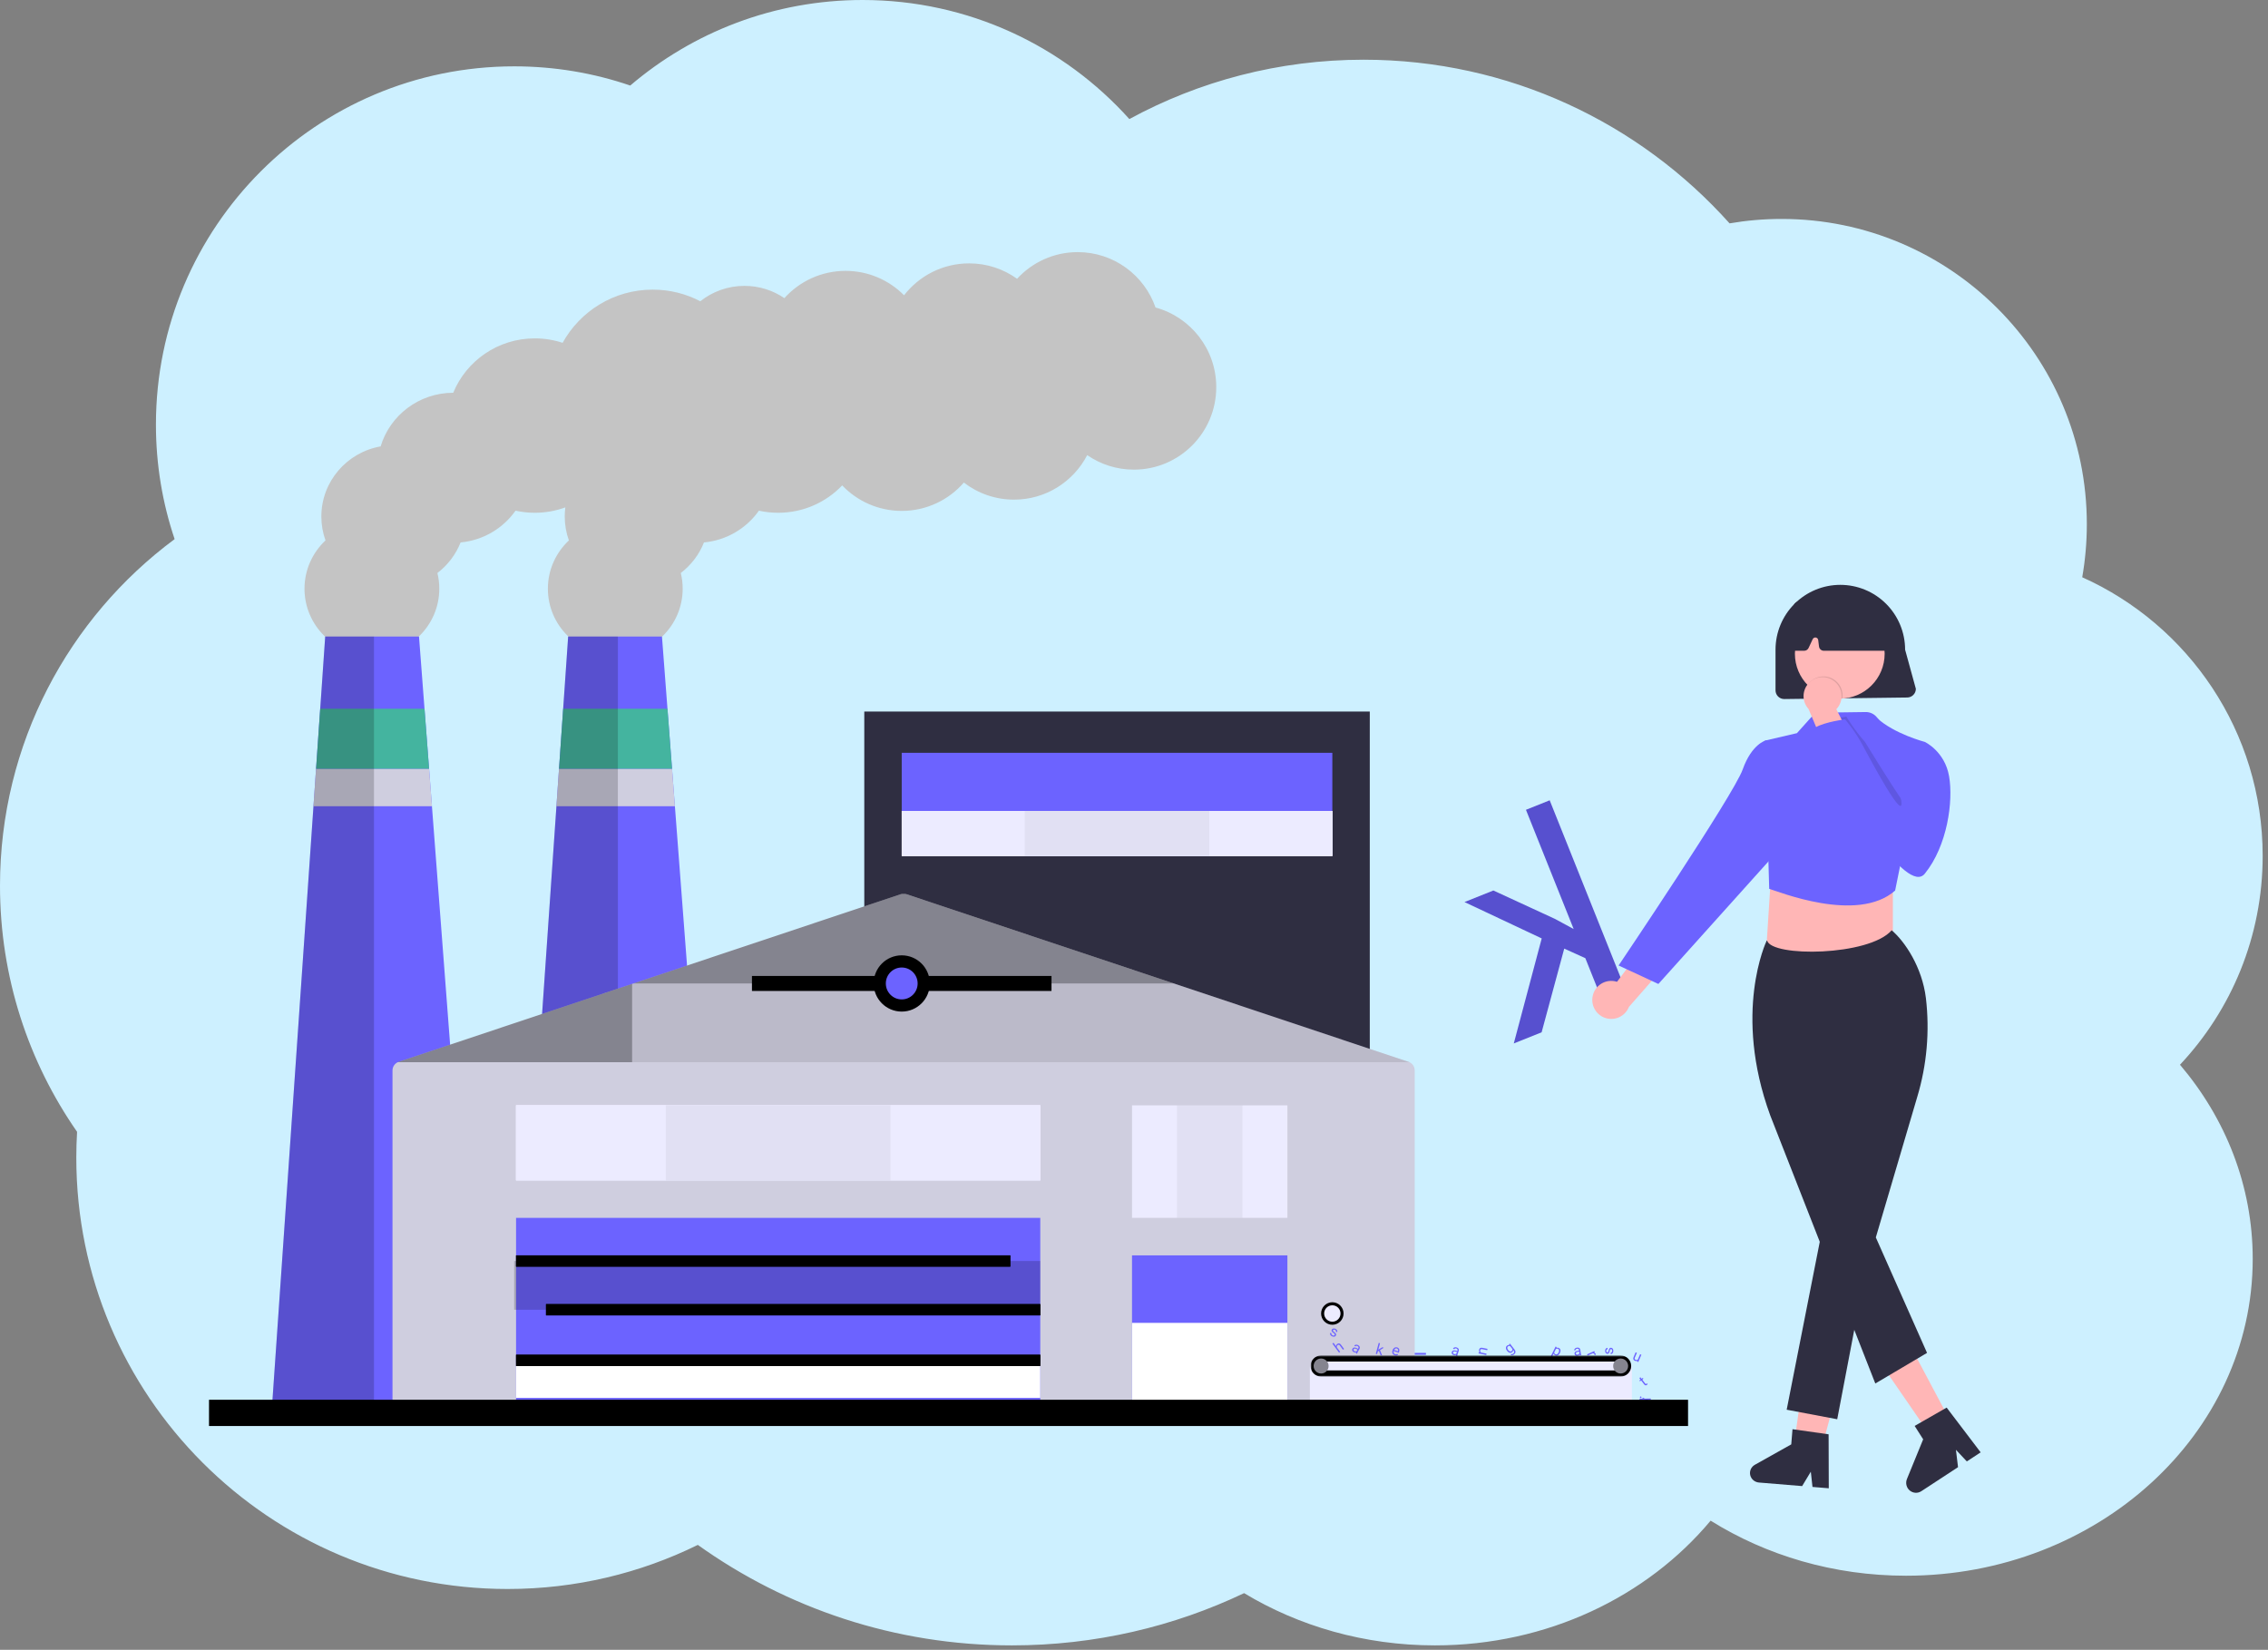 <svg width="745" height="542" viewBox="0 0 745 542" fill="none" xmlns="http://www.w3.org/2000/svg">
<rect x="0" y="0" width="745" height="542" fill="#808080" stroke="none"/>
<path fill-rule="evenodd" clip-rule="evenodd" d="M408.669 523.381C426.646 534.23 448.187 540.545 471.343 540.545C508.278 540.545 541.107 524.476 561.915 499.571C580.19 510.984 602.29 517.659 626.096 517.659C688.993 517.659 739.981 471.063 739.981 413.583C739.981 389.545 731.064 367.411 716.088 349.792C732.932 331.856 743.25 307.718 743.25 281.171C743.25 240.4 718.914 205.313 683.976 189.642C684.971 183.975 685.49 178.143 685.49 172.19C685.49 116.816 640.601 71.927 585.228 71.927C579.4 71.927 573.688 72.425 568.132 73.379C538.599 40.382 495.68 19.617 447.912 19.617C420.051 19.617 393.841 26.68 370.974 39.114C349.425 15.104 318.152 0 283.35 0C254.227 0 227.574 10.578 207.024 28.101C195.073 24.014 182.256 21.796 168.92 21.796C103.917 21.796 51.221 74.492 51.221 139.496C51.221 152.65 53.379 165.301 57.361 177.113C22.557 202.927 2.39015e-05 244.319 2.39015e-05 290.979C2.39015e-05 321.032 9.357 348.899 25.317 371.826C25.15 374.644 25.066 377.484 25.066 380.343C25.066 458.589 88.496 522.019 166.741 522.019C189.166 522.019 210.375 516.808 229.222 507.532C258.305 528.316 293.92 540.545 332.392 540.545C359.694 540.545 385.557 534.386 408.669 523.381Z" fill="#CDF0FF"/>
<path fill-rule="evenodd" clip-rule="evenodd" d="M354.012 82.826C365.84 82.826 375.896 90.428 379.575 101.022C391.068 104.151 399.52 114.677 399.52 127.182C399.52 142.152 387.406 154.288 372.461 154.288C366.769 154.288 361.487 152.527 357.129 149.52C352.621 158.209 343.553 164.145 333.102 164.145C326.896 164.145 321.178 162.052 316.613 158.533C311.652 164.237 304.348 167.841 296.203 167.841C288.511 167.841 281.569 164.626 276.642 159.465C271.372 165.002 263.9 168.457 255.614 168.457C253.442 168.457 251.327 168.22 249.293 167.77C245.218 173.539 238.712 177.502 231.245 178.203C229.666 182.199 227.009 185.661 223.628 188.239C224.034 189.896 224.249 191.627 224.249 193.408C224.249 205.486 214.337 215.278 202.11 215.278C189.883 215.278 179.97 205.486 179.97 193.408C179.97 187.162 182.621 181.528 186.871 177.543C185.987 175.088 185.505 172.444 185.505 169.69C185.505 168.671 185.571 167.668 185.699 166.685C182.573 167.831 179.193 168.457 175.666 168.457C173.494 168.457 171.379 168.22 169.344 167.77C165.27 173.539 158.764 177.502 151.297 178.203C149.718 182.199 147.061 185.661 143.679 188.239C144.086 189.896 144.301 191.627 144.301 193.408C144.301 205.486 134.389 215.278 122.162 215.278C109.934 215.278 100.022 205.486 100.022 193.408C100.022 187.162 102.672 181.528 106.922 177.543C106.038 175.088 105.557 172.444 105.557 169.69C105.557 158.178 113.961 148.607 125.034 146.647C128.087 136.471 137.605 129.045 148.878 129.03C153.176 118.552 163.55 111.164 175.666 111.164C178.86 111.164 181.934 111.678 184.806 112.626C190.575 102.203 201.67 95.147 214.41 95.147C220.047 95.147 225.362 96.528 230.036 98.971C234.021 95.805 239.062 93.915 244.544 93.915C249.403 93.915 253.916 95.4 257.655 97.943C262.607 92.443 269.777 88.986 277.753 88.986C285.266 88.986 292.064 92.053 296.967 97.005C301.918 90.626 309.651 86.522 318.342 86.522C324.218 86.522 329.656 88.398 334.093 91.585C339.038 86.2 346.132 82.826 354.012 82.826Z" fill="#C4C4C4"/>
<path fill-rule="evenodd" clip-rule="evenodd" d="M88.953 467.861L106.824 209.117H137.637L157.358 467.861H88.953ZM168.759 467.861L186.631 209.117H217.444L237.164 467.861H168.759Z" fill="#6C63FF"/>
<path fill-rule="evenodd" clip-rule="evenodd" d="M220.754 252.549H183.631L182.78 264.87H221.693L220.754 252.549Z" fill="#CFCEDF"/>
<path fill-rule="evenodd" clip-rule="evenodd" d="M219.251 232.835H184.992L183.631 252.549H220.754L219.251 232.835Z" fill="#44B49F"/>
<path fill-rule="evenodd" clip-rule="evenodd" d="M140.948 252.549H103.824L102.973 264.87H141.887L140.948 252.549Z" fill="#CFCEDF"/>
<path fill-rule="evenodd" clip-rule="evenodd" d="M139.445 232.835H105.186L103.824 252.549H140.948L139.445 232.835Z" fill="#44B49F"/>
<path fill-rule="evenodd" clip-rule="evenodd" d="M122.847 467.861V209.117H106.824L88.953 467.861H122.847ZM202.961 467.861V209.117H186.631L168.759 467.861H202.961Z" fill="black" fill-opacity="0.19"/>
<rect x="283.903" y="233.759" width="166.046" height="234.102" fill="#2F2E41"/>
<rect x="296.203" y="266.41" width="141.447" height="14.785" fill="#ECEBFF"/>
<rect x="296.203" y="266.41" width="141.447" height="14.785" fill="#ECEBFF"/>
<rect x="296.203" y="266.41" width="141.447" height="14.785" fill="#ECEBFF"/>
<rect x="296.203" y="266.41" width="141.447" height="14.785" fill="#ECEBFF"/>
<rect x="336.616" y="266.41" width="60.62" height="14.785" fill="black" fill-opacity="0.05"/>
<rect x="296.203" y="247.313" width="141.447" height="19.098" fill="#6C63FF"/>
<path fill-rule="evenodd" clip-rule="evenodd" d="M295.868 293.768C296.484 293.562 297.151 293.562 297.768 293.768L462.659 348.827C463.883 349.236 464.709 350.382 464.709 351.673V465.41C464.709 467.067 463.366 468.41 461.709 468.41H131.927C130.27 468.41 128.927 467.067 128.927 465.41V351.673C128.927 350.382 129.752 349.236 130.976 348.827L295.868 293.768Z" fill="#CFCEDF"/>
<rect x="371.846" y="412.416" width="51.044" height="49.285" fill="#6C63FF"/>
<rect x="371.846" y="434.594" width="51.044" height="27.107" fill="white"/>
<rect x="169.516" y="400.095" width="172.196" height="61.606" fill="#6C63FF"/>
<rect x="169.516" y="447.531" width="172.196" height="11.705" fill="white"/>
<rect x="169.516" y="412.416" width="162.356" height="3.696" fill="black"/>
<rect x="169.516" y="412.416" width="162.356" height="3.696" fill="black"/>
<rect x="179.355" y="428.433" width="162.356" height="3.696" fill="black"/>
<rect x="179.355" y="428.433" width="162.356" height="3.696" fill="black"/>
<rect x="169.516" y="445.067" width="172.196" height="3.696" fill="black"/>
<rect x="169.516" y="445.067" width="172.196" height="3.696" fill="black"/>
<rect x="168.901" y="414.264" width="172.811" height="16.017" fill="black" fill-opacity="0.19"/>
<path fill-rule="evenodd" clip-rule="evenodd" d="M385.575 323.088H208.06L296.429 293.58C296.681 293.496 296.954 293.496 297.207 293.58L385.575 323.088Z" fill="black" fill-opacity="0.36"/>
<path fill-rule="evenodd" clip-rule="evenodd" d="M130.572 348.962L207.645 323.226V348.962H130.572Z" fill="black" fill-opacity="0.36"/>
<path fill-rule="evenodd" clip-rule="evenodd" d="M207.645 323.226L208.06 323.088H385.575L463.064 348.962H207.645V323.226Z" fill="black" fill-opacity="0.1"/>
<rect x="247.004" y="320.623" width="98.398" height="4.928" fill="black"/>
<path d="M303.428 323.088C303.428 327.09 300.19 330.329 296.203 330.329C292.216 330.329 288.978 327.09 288.978 323.088C288.978 319.085 292.216 315.847 296.203 315.847C300.19 315.847 303.428 319.085 303.428 323.088Z" fill="#6C63FF" stroke="black" stroke-width="4"/>
<rect x="169.516" y="363.131" width="172.196" height="24.642" fill="#ECEBFF"/>
<rect x="169.516" y="363.131" width="172.196" height="24.642" fill="#ECEBFF"/>
<rect x="169.516" y="363.131" width="172.196" height="24.642" fill="#ECEBFF"/>
<rect x="169.516" y="363.131" width="172.196" height="24.642" fill="#ECEBFF"/>
<rect x="218.715" y="363.131" width="73.798" height="24.642" fill="black" fill-opacity="0.05"/>
<rect x="371.846" y="363.131" width="51.044" height="36.963" fill="#ECEBFF"/>
<rect x="386.606" y="363.131" width="21.524" height="36.963" fill="black" fill-opacity="0.05"/>
<path fill-rule="evenodd" clip-rule="evenodd" d="M438.417 438.558C438.463 438.447 438.455 438.343 438.395 438.248C438.337 438.152 438.213 438.039 438.021 437.909C437.832 437.781 437.688 437.66 437.59 437.547C437.493 437.436 437.433 437.325 437.408 437.214C437.385 437.104 437.398 436.99 437.446 436.871C437.526 436.673 437.676 436.54 437.898 436.47C438.121 436.402 438.362 436.42 438.622 436.525C438.895 436.636 439.088 436.796 439.2 437.006C439.314 437.217 439.326 437.432 439.237 437.652L438.823 437.484C438.869 437.371 438.86 437.254 438.796 437.133C438.734 437.013 438.631 436.923 438.485 436.864C438.335 436.804 438.205 436.789 438.094 436.82C437.983 436.851 437.906 436.919 437.863 437.025C437.823 437.124 437.832 437.216 437.89 437.298C437.948 437.38 438.071 437.486 438.257 437.615C438.445 437.745 438.589 437.868 438.691 437.984C438.793 438.099 438.856 438.215 438.88 438.33C438.906 438.445 438.893 438.567 438.841 438.696C438.754 438.912 438.598 439.05 438.373 439.111C438.148 439.171 437.899 439.145 437.624 439.033C437.431 438.955 437.274 438.852 437.153 438.723C437.033 438.595 436.955 438.452 436.919 438.296C436.886 438.139 436.898 437.989 436.956 437.846L437.368 438.013C437.319 438.154 437.33 438.287 437.399 438.41C437.471 438.532 437.591 438.628 437.76 438.697C437.916 438.76 438.053 438.779 438.172 438.755C438.293 438.729 438.375 438.664 438.417 438.558ZM438.864 442.273C438.88 441.961 439.015 441.711 439.269 441.524C439.712 441.198 440.118 441.284 440.489 441.781L441.506 443.168L441.148 443.431L440.13 442.043C440.018 441.893 439.901 441.806 439.779 441.784C439.659 441.761 439.527 441.803 439.384 441.908C439.268 441.994 439.189 442.1 439.146 442.226C439.104 442.353 439.095 442.485 439.12 442.622L440.217 444.117L439.859 444.38L437.674 441.402L438.032 441.138L438.864 442.273ZM445.454 444.263C445.405 444.386 445.38 444.477 445.378 444.534L445.786 444.758L445.805 444.725C445.819 444.571 445.884 444.39 445.998 444.18L446.573 443.13C446.694 442.896 446.716 442.673 446.638 442.46C446.562 442.246 446.392 442.067 446.13 441.923C445.964 441.832 445.795 441.779 445.622 441.765C445.45 441.751 445.294 441.775 445.154 441.837C445.017 441.899 444.917 441.987 444.854 442.101L445.246 442.316C445.301 442.216 445.394 442.157 445.527 442.138C445.66 442.119 445.795 442.148 445.934 442.224C446.093 442.312 446.191 442.418 446.228 442.545C446.265 442.67 446.247 442.8 446.172 442.937L446.074 443.116L445.695 442.908C445.367 442.728 445.077 442.655 444.824 442.687C444.572 442.72 444.381 442.855 444.251 443.092C444.144 443.288 444.128 443.489 444.201 443.696C444.276 443.902 444.426 444.066 444.651 444.19C444.902 444.328 445.17 444.352 445.454 444.263ZM445.293 443.977C445.149 443.98 445.016 443.948 444.894 443.881C444.766 443.811 444.68 443.719 444.636 443.606C444.593 443.492 444.604 443.374 444.671 443.251C444.824 442.971 445.14 442.963 445.617 443.225L445.923 443.392L445.666 443.861C445.562 443.935 445.437 443.974 445.293 443.977ZM452.934 443.769L452.59 443.978L452.354 444.861L451.924 444.746L452.878 441.176L453.307 441.291L452.731 443.45L453.034 443.235L454.037 442.617L454.559 442.757L453.302 443.546L454.001 445.303L453.498 445.168L452.934 443.769ZM457.434 444.628C457.569 444.918 457.804 445.12 458.137 445.233C458.55 445.374 458.913 445.32 459.227 445.073L459.038 444.785C458.926 444.859 458.809 444.908 458.685 444.934C458.561 444.96 458.425 444.947 458.277 444.897C458.067 444.826 457.92 444.693 457.834 444.497C457.75 444.301 457.746 444.08 457.822 443.835L459.49 444.402L459.549 444.226C459.682 443.833 459.696 443.501 459.59 443.229C459.484 442.958 459.271 442.767 458.951 442.659C458.755 442.592 458.555 442.585 458.35 442.637C458.146 442.688 457.965 442.794 457.805 442.955C457.648 443.115 457.528 443.318 457.445 443.562L457.419 443.64C457.294 444.007 457.299 444.337 457.434 444.628ZM458.343 443.047C458.5 442.961 458.664 442.947 458.834 443.005C459.01 443.065 459.129 443.172 459.192 443.325C459.256 443.477 459.257 443.662 459.197 443.881L459.186 443.913L457.953 443.493C458.056 443.279 458.186 443.13 458.343 443.047ZM464.709 445.067V444.451H468.399V445.067H464.709ZM478.277 445.099C478.251 445.229 478.242 445.323 478.25 445.38L478.693 445.526L478.705 445.489C478.691 445.336 478.722 445.146 478.796 444.919L479.171 443.781C479.248 443.529 479.228 443.306 479.114 443.111C479 442.914 478.801 442.769 478.516 442.675C478.337 442.616 478.161 442.595 477.988 442.612C477.817 442.63 477.668 442.682 477.542 442.768C477.418 442.854 477.335 442.959 477.294 443.082L477.719 443.222C477.754 443.114 477.836 443.039 477.963 442.996C478.09 442.954 478.228 442.957 478.379 443.007C478.551 443.064 478.666 443.151 478.725 443.269C478.785 443.385 478.79 443.517 478.742 443.664L478.678 443.859L478.267 443.723C477.913 443.606 477.614 443.586 477.371 443.665C477.129 443.742 476.966 443.909 476.881 444.167C476.812 444.379 476.831 444.579 476.941 444.769C477.052 444.958 477.23 445.093 477.473 445.173C477.745 445.263 478.013 445.239 478.277 445.099ZM478.066 444.847C477.925 444.877 477.788 444.87 477.656 444.826C477.517 444.78 477.416 444.705 477.353 444.601C477.289 444.498 477.279 444.379 477.323 444.247C477.423 443.944 477.731 443.878 478.248 444.049L478.579 444.158L478.412 444.665C478.323 444.757 478.207 444.818 478.066 444.847ZM485.75 444.206L486.073 444.258C485.868 444.013 485.797 443.733 485.861 443.419C485.971 442.879 486.33 442.67 486.939 442.789L488.621 443.134L488.533 443.57L486.847 443.225C486.663 443.189 486.519 443.204 486.414 443.269C486.31 443.333 486.24 443.452 486.204 443.626C486.175 443.768 486.187 443.9 486.241 444.022C486.294 444.144 486.376 444.248 486.487 444.332L488.301 444.704L488.212 445.14L485.666 444.619L485.75 444.206ZM494.671 442.828C494.668 443.132 494.791 443.445 495.039 443.766C495.297 444.101 495.575 444.309 495.873 444.389C496.172 444.467 496.443 444.413 496.683 444.227C496.927 444.039 497.056 443.809 497.072 443.538L497.208 443.715C497.343 443.89 497.4 444.063 497.378 444.234C497.357 444.404 497.261 444.556 497.09 444.688C496.872 444.856 496.616 444.906 496.321 444.836L496.301 445.188C496.461 445.241 496.637 445.244 496.828 445.198C497.019 445.152 497.188 445.071 497.336 444.956C497.603 444.751 497.755 444.51 497.794 444.235C497.834 443.959 497.751 443.687 497.546 443.42L495.996 441.409L495.674 441.657L495.833 441.899C495.556 441.83 495.291 441.893 495.04 442.087C494.796 442.276 494.673 442.523 494.671 442.828ZM495.988 443.971C495.791 443.911 495.602 443.765 495.423 443.533C495.222 443.271 495.118 443.036 495.111 442.828C495.105 442.621 495.187 442.451 495.358 442.318C495.574 442.152 495.811 442.125 496.071 442.239L496.796 443.18C496.847 443.462 496.762 443.689 496.541 443.86C496.369 443.993 496.185 444.03 495.988 443.971ZM512.367 444.54C512.191 444.895 511.969 445.141 511.699 445.278C511.43 445.414 511.157 445.414 510.88 445.276C510.597 445.136 510.419 444.936 510.346 444.676L509.79 445.799L509.392 445.601L510.989 442.371L511.353 442.552L511.244 442.82C511.506 442.699 511.781 442.71 512.07 442.854C512.35 442.992 512.518 443.208 512.576 443.5C512.635 443.792 512.571 444.127 512.385 444.503L512.367 444.54ZM511.991 444.297C512.121 444.034 512.168 443.799 512.132 443.591C512.095 443.383 511.979 443.23 511.784 443.133C511.543 443.014 511.309 443.031 511.083 443.186L510.531 444.3C510.545 444.572 510.675 444.769 510.92 444.891C511.111 444.986 511.3 444.985 511.486 444.89C511.675 444.794 511.843 444.596 511.991 444.297ZM518.88 445.001C518.914 445.129 518.948 445.217 518.98 445.264L519.442 445.199L519.436 445.16C519.356 445.029 519.299 444.845 519.266 444.609L519.098 443.422C519.055 443.162 518.939 442.971 518.75 442.847C518.56 442.721 518.318 442.68 518.021 442.722C517.834 442.748 517.667 442.808 517.52 442.9C517.374 442.992 517.264 443.105 517.189 443.239C517.116 443.371 517.088 443.501 517.106 443.63L517.549 443.567C517.533 443.454 517.572 443.35 517.667 443.256C517.762 443.161 517.888 443.103 518.045 443.081C518.224 443.055 518.366 443.082 518.471 443.161C518.576 443.238 518.64 443.354 518.661 443.508L518.69 443.711L518.262 443.772C517.892 443.824 517.616 443.94 517.433 444.118C517.25 444.294 517.178 444.517 517.216 444.785C517.248 445.006 517.354 445.177 517.537 445.299C517.72 445.419 517.939 445.461 518.192 445.425C518.476 445.384 518.705 445.243 518.88 445.001ZM518.58 444.869C518.466 444.958 518.34 445.012 518.202 445.032C518.058 445.052 517.934 445.03 517.831 444.965C517.728 444.901 517.667 444.799 517.648 444.661C517.603 444.345 517.85 444.149 518.389 444.072L518.734 444.023L518.809 444.552C518.77 444.674 518.693 444.78 518.58 444.869ZM523.84 445.176C523.822 445.11 523.797 445.041 523.765 444.969C523.646 444.703 523.451 444.573 523.182 444.58L521.5 445.339L521.317 444.933L523.688 443.864L523.865 444.259L523.594 444.389C523.866 444.427 524.056 444.568 524.166 444.812C524.202 444.891 524.218 444.956 524.216 445.006L523.84 445.176ZM528.931 443.354C528.996 443.262 529.089 443.217 529.209 443.217C529.323 443.217 529.414 443.268 529.483 443.371C529.55 443.472 529.584 443.607 529.584 443.775C529.584 443.958 529.54 444.106 529.454 444.218C529.366 444.329 529.247 444.388 529.098 444.396L529.098 444.841C529.252 444.841 529.395 444.796 529.528 444.707C529.659 444.615 529.762 444.489 529.836 444.329C529.909 444.169 529.946 443.984 529.946 443.776C529.947 443.479 529.877 443.237 529.738 443.051C529.597 442.865 529.411 442.772 529.178 442.772C529.039 442.771 528.921 442.805 528.825 442.872C528.727 442.938 528.644 443.04 528.575 443.178C528.506 443.316 528.447 443.496 528.397 443.719C528.347 443.941 528.295 444.094 528.241 444.179C528.186 444.264 528.105 444.306 527.998 444.306C527.884 444.306 527.792 444.26 527.722 444.169C527.651 444.077 527.616 443.951 527.616 443.788C527.616 443.631 527.66 443.501 527.749 443.399C527.837 443.294 527.942 443.242 528.063 443.242L528.064 442.795C527.827 442.795 527.632 442.887 527.48 443.071C527.328 443.254 527.251 443.493 527.251 443.788C527.251 444.069 527.324 444.3 527.472 444.481C527.619 444.661 527.799 444.751 528.012 444.751C528.14 444.751 528.251 444.72 528.344 444.658C528.437 444.594 528.517 444.496 528.584 444.364C528.651 444.231 528.709 444.052 528.757 443.828C528.805 443.602 528.863 443.444 528.931 443.354ZM537.844 447.054C537.605 447.174 537.331 447.167 537.023 447.036C536.769 446.927 536.606 446.77 536.535 446.565C536.466 446.359 536.492 446.111 536.615 445.819L537.279 444.261L537.688 444.436L537.028 445.983C536.873 446.346 536.943 446.591 537.238 446.717C537.55 446.85 537.807 446.823 538.01 446.634L538.753 444.892L539.161 445.067L538.14 447.461L537.751 447.295L537.844 447.054ZM539.242 452.962L538.861 452.46L538.507 452.729L538.888 453.231L538.512 453.518L538.72 453.792L539.096 453.505L540.072 454.79C540.206 454.967 540.349 455.072 540.502 455.107C540.655 455.141 540.811 455.098 540.969 454.978C541.057 454.911 541.138 454.829 541.211 454.733L540.993 454.445C540.933 454.515 540.883 454.565 540.842 454.597C540.759 454.66 540.685 454.684 540.62 454.669C540.553 454.653 540.489 454.604 540.426 454.521L539.45 453.236L539.836 452.941L539.628 452.667L539.242 452.962ZM542.253 459.442L542.26 459.888L541.163 459.907L541.979 460.317L541.78 460.715L540.204 459.924L538.571 459.953L538.563 459.507L539.485 459.491L539.656 459.15L540.306 459.477L542.253 459.442ZM538.69 459.131C538.715 459.192 538.76 459.239 538.824 459.271C538.888 459.303 538.952 459.311 539.014 459.294C539.077 459.275 539.128 459.227 539.167 459.15C539.206 459.072 539.214 459.003 539.191 458.941C539.168 458.879 539.124 458.832 539.06 458.8C538.995 458.768 538.931 458.76 538.866 458.778C538.802 458.796 538.75 458.844 538.712 458.921C538.673 458.999 538.666 459.069 538.69 459.131Z" fill="#6C63FF"/>
<rect x="430.27" y="446.299" width="105.778" height="22.178" rx="3" fill="#ECEBFF"/>
<mask id="path-33-outside-1" maskUnits="userSpaceOnUse" x="430.5" y="445.299" width="106" height="7" fill="black">
<rect fill="white" x="430.5" y="445.299" width="106" height="7"/>
<path fill-rule="evenodd" clip-rule="evenodd" d="M532.357 446.299H433.96C432.601 446.299 431.5 447.402 431.5 448.763C431.5 450.124 432.601 451.228 433.96 451.228H532.357C533.716 451.228 534.817 450.124 534.817 448.763C534.817 447.402 533.716 446.299 532.357 446.299Z"/>
</mask>
<path d="M433.96 447.299H532.357V445.299H433.96V447.299ZM432.5 448.763C432.5 447.953 433.155 447.299 433.96 447.299V445.299C432.047 445.299 430.5 446.852 430.5 448.763H432.5ZM433.96 450.228C433.155 450.228 432.5 449.574 432.5 448.763H430.5C430.5 450.675 432.047 452.228 433.96 452.228V450.228ZM532.357 450.228H433.96V452.228H532.357V450.228ZM533.817 448.763C533.817 449.574 533.162 450.228 532.357 450.228V452.228C534.27 452.228 535.817 450.675 535.817 448.763H533.817ZM532.357 447.299C533.162 447.299 533.817 447.953 533.817 448.763H535.817C535.817 446.852 534.27 445.299 532.357 445.299V447.299Z" fill="black" mask="url(#path-33-outside-1)"/>
<path fill-rule="evenodd" clip-rule="evenodd" d="M433.96 451.228C435.318 451.228 436.42 450.124 436.42 448.763C436.42 447.402 435.318 446.299 433.96 446.299C432.601 446.299 431.5 447.402 431.5 448.763C431.5 450.124 432.601 451.228 433.96 451.228ZM532.357 451.228C533.716 451.228 534.817 450.124 534.817 448.763C534.817 447.402 533.716 446.299 532.357 446.299C530.999 446.299 529.898 447.402 529.898 448.763C529.898 450.124 530.999 451.228 532.357 451.228Z" fill="#85848F"/>
<path d="M440.84 431.514C440.84 433.28 439.411 434.71 437.65 434.71C435.889 434.71 434.46 433.28 434.46 431.514C434.46 429.748 435.889 428.317 437.65 428.317C439.411 428.317 440.84 429.748 440.84 431.514Z" fill="#ECEBFF" stroke="black"/>
<rect x="68.658" y="459.852" width="485.839" height="8.625" fill="black"/>
<path d="M621.78 322.511L579.837 317.444L582.136 281.41H621.78V322.511Z" fill="#FFB6B6"/>
<path d="M513.827 311.639L520.757 314.782L527.169 330.806L534.964 327.682L509.044 262.912L501.249 266.036L516.926 305.21L510.747 301.864L490.54 292.544L481.059 296.343L506.426 308.293L497.254 342.796L506.397 339.132L513.827 311.639Z" fill="#5750CF"/>
<path d="M626.469 229.147L586.087 229.652C585.329 229.652 584.602 229.35 584.066 228.813C583.53 228.277 583.229 227.55 583.228 226.791V213.438C583.228 207.789 585.47 202.371 589.462 198.376C593.453 194.381 598.867 192.137 604.512 192.137C610.157 192.137 615.571 194.381 619.562 198.376C623.554 202.371 625.796 207.789 625.796 213.438L629.328 226.286C629.328 227.045 629.026 227.772 628.49 228.308C627.954 228.845 627.227 229.146 626.47 229.147H626.469Z" fill="#2F2E41"/>
<path d="M596.625 482.367L588.515 480.186L593.066 447.845L605.035 451.063L596.625 482.367Z" fill="#FFB6B6"/>
<path d="M639.668 464.995L632.172 468.781L612.314 439.942L623.379 434.356L639.668 464.995Z" fill="#FFB6B6"/>
<path d="M604.336 229.514C612.477 229.514 619.076 222.909 619.076 214.763C619.076 206.616 612.477 200.011 604.336 200.011C596.195 200.011 589.596 206.616 589.596 214.763C589.596 222.909 596.195 229.514 604.336 229.514Z" fill="#FFB8B8"/>
<path d="M616.007 454.51L581.486 366.416C569.132 332.642 580.17 309.365 580.283 309.134L580.34 309.02L580.458 308.977C581.875 314.499 614.017 314.123 621.382 305.618C625.681 309.232 631.403 317.742 632.629 327.91C633.91 338.82 632.939 349.876 629.775 360.394L616.177 406.526L633 444.454L616.007 454.51Z" fill="#2F2E41"/>
<path d="M599.36 399.867L586.896 463.121L603.496 466.253L613.941 411.501L599.36 399.867Z" fill="#2F2E41"/>
<path d="M581.156 292.009C583.811 292.719 610.062 303.545 622.516 292.576L632.288 244.287L620.58 240.592L616.494 235.619C616.052 235.08 615.494 234.647 614.861 234.354C614.229 234.06 613.538 233.913 612.841 233.923L598.317 234.117C597.674 234.126 597.04 234.268 596.455 234.535C595.87 234.801 595.347 235.185 594.917 235.663L590.264 240.856L579.755 243.303L581.156 292.009Z" fill="#6C63FF"/>
<path fill-rule="evenodd" clip-rule="evenodd" d="M605.157 229.491C604.886 229.506 604.612 229.514 604.336 229.514C600.191 229.514 596.445 227.801 593.767 225.044C593.919 224.811 594.087 224.587 594.271 224.375C595.271 223.218 596.66 222.47 598.174 222.271C599.689 222.073 601.224 222.438 602.487 223.298C603.241 223.801 603.875 224.464 604.345 225.24C604.815 226.016 605.11 226.885 605.208 227.787C605.27 228.356 605.252 228.93 605.157 229.491Z" fill="black" fill-opacity="0.13"/>
<path fill-rule="evenodd" clip-rule="evenodd" d="M632.186 244.255C631.499 245.688 631.211 247.612 631.176 249.786L632.288 244.287L632.186 244.255ZM627.669 267.112C624.437 262.624 619.629 255.175 612.605 243.732C609.11 239.797 606.489 235.425 606.489 235.425C606.489 235.425 600.372 236.299 597.314 238.048C598.766 245.316 599.938 247.247 601.529 249.868C601.852 250.401 602.193 250.962 602.556 251.603C605.839 257.38 615.027 268.395 621.744 276.447C622.916 277.852 624.013 279.167 624.99 280.349L627.669 267.112Z" fill="black" fill-opacity="0.12"/>
<path d="M602.173 223.538C602.926 224.042 603.561 224.705 604.031 225.48C604.501 226.256 604.795 227.125 604.893 228.027C604.991 228.929 604.891 229.841 604.598 230.699C604.306 231.558 603.829 232.342 603.201 232.996L613.21 252.639L601.832 251.365L594.072 232.907C593.041 231.779 592.459 230.311 592.438 228.783C592.417 227.254 592.957 225.771 593.957 224.615C594.956 223.459 596.345 222.71 597.86 222.512C599.375 222.313 600.909 222.679 602.173 223.538Z" fill="#FFB6B6"/>
<path d="M640.243 255.019C638.82 246.793 632.266 243.732 632.266 243.732C632.266 243.732 622.217 241.109 616.537 235.862C615.664 237.174 638.14 294.016 611.731 244.607C609.25 239.964 606.052 236.299 606.052 236.299C606.052 236.299 599.498 237.174 596.44 238.923C598.187 247.668 599.529 248.686 601.683 252.477C606.784 261.456 626.344 294.34 632.266 287.02C639.693 277.838 641.666 263.245 640.243 255.019Z" fill="#6C63FF"/>
<path d="M523.106 327.603C523.229 326.705 523.548 325.844 524.04 325.082C524.531 324.32 525.184 323.675 525.952 323.193C526.719 322.711 527.583 322.403 528.483 322.291C529.382 322.179 530.295 322.266 531.158 322.546L544.441 304.955L548.266 315.754L535.065 330.803C534.502 332.224 533.437 333.389 532.072 334.076C530.708 334.763 529.138 334.924 527.662 334.529C526.187 334.134 524.907 333.211 524.067 331.934C523.227 330.657 522.884 329.116 523.105 327.603H523.106Z" fill="#FFB6B6"/>
<path d="M584.424 247.118L580.023 243.246C580.023 243.246 575.412 244.41 572.45 252.771C569.488 261.132 531.681 317.184 531.681 317.184L544.75 323.256L588.12 274.965L584.424 247.118Z" fill="#6C63FF"/>
<path d="M619.696 213.789H599.093C598.706 213.789 598.333 213.647 598.043 213.391C597.752 213.135 597.566 212.781 597.517 212.397L597.25 210.262C597.224 210.056 597.133 209.865 596.989 209.717C596.845 209.568 596.657 209.471 596.452 209.439C596.248 209.407 596.039 209.442 595.857 209.539C595.675 209.637 595.529 209.791 595.441 209.978L594.09 212.872C593.962 213.146 593.758 213.377 593.503 213.539C593.249 213.702 592.953 213.788 592.651 213.789H589.522C589.101 213.79 588.697 213.623 588.399 213.326C588.101 213.028 587.934 212.625 587.933 212.204C587.933 212.152 587.935 212.1 587.94 212.048L589.174 199.149C589.201 198.873 589.298 198.609 589.457 198.382C589.616 198.155 589.831 197.973 590.081 197.854C599.516 193.446 609.084 193.452 618.52 197.871C618.759 197.984 618.966 198.154 619.123 198.367C619.28 198.58 619.381 198.829 619.418 199.091L621.267 211.973C621.299 212.199 621.283 212.429 621.219 212.647C621.155 212.866 621.044 213.068 620.895 213.24C620.746 213.412 620.562 213.55 620.354 213.645C620.147 213.739 619.922 213.788 619.695 213.788L619.696 213.789Z" fill="#2F2E41"/>
<path d="M600.721 488.934L595.371 488.493L594.823 483.483L591.971 488.212L577.784 487.043C577.104 486.986 576.459 486.72 575.944 486.281C575.428 485.842 575.069 485.255 574.919 484.604C574.769 483.953 574.836 483.274 575.109 482.664C575.382 482.055 575.849 481.548 576.439 481.216L588.398 474.51L588.808 469.525L600.668 471.202L600.721 488.934Z" fill="#2F2E41"/>
<path d="M650.616 477.131L646.071 480.107L642.488 476.287L643.181 481.998L631.125 489.891C630.548 490.269 629.866 490.451 629.179 490.408C628.492 490.366 627.837 490.102 627.309 489.655C626.781 489.208 626.407 488.602 626.243 487.925C626.079 487.247 626.132 486.535 626.396 485.89L631.73 472.846L628.928 468.447L639.445 462.43L650.616 477.131Z" fill="#2F2E41"/>
</svg>
